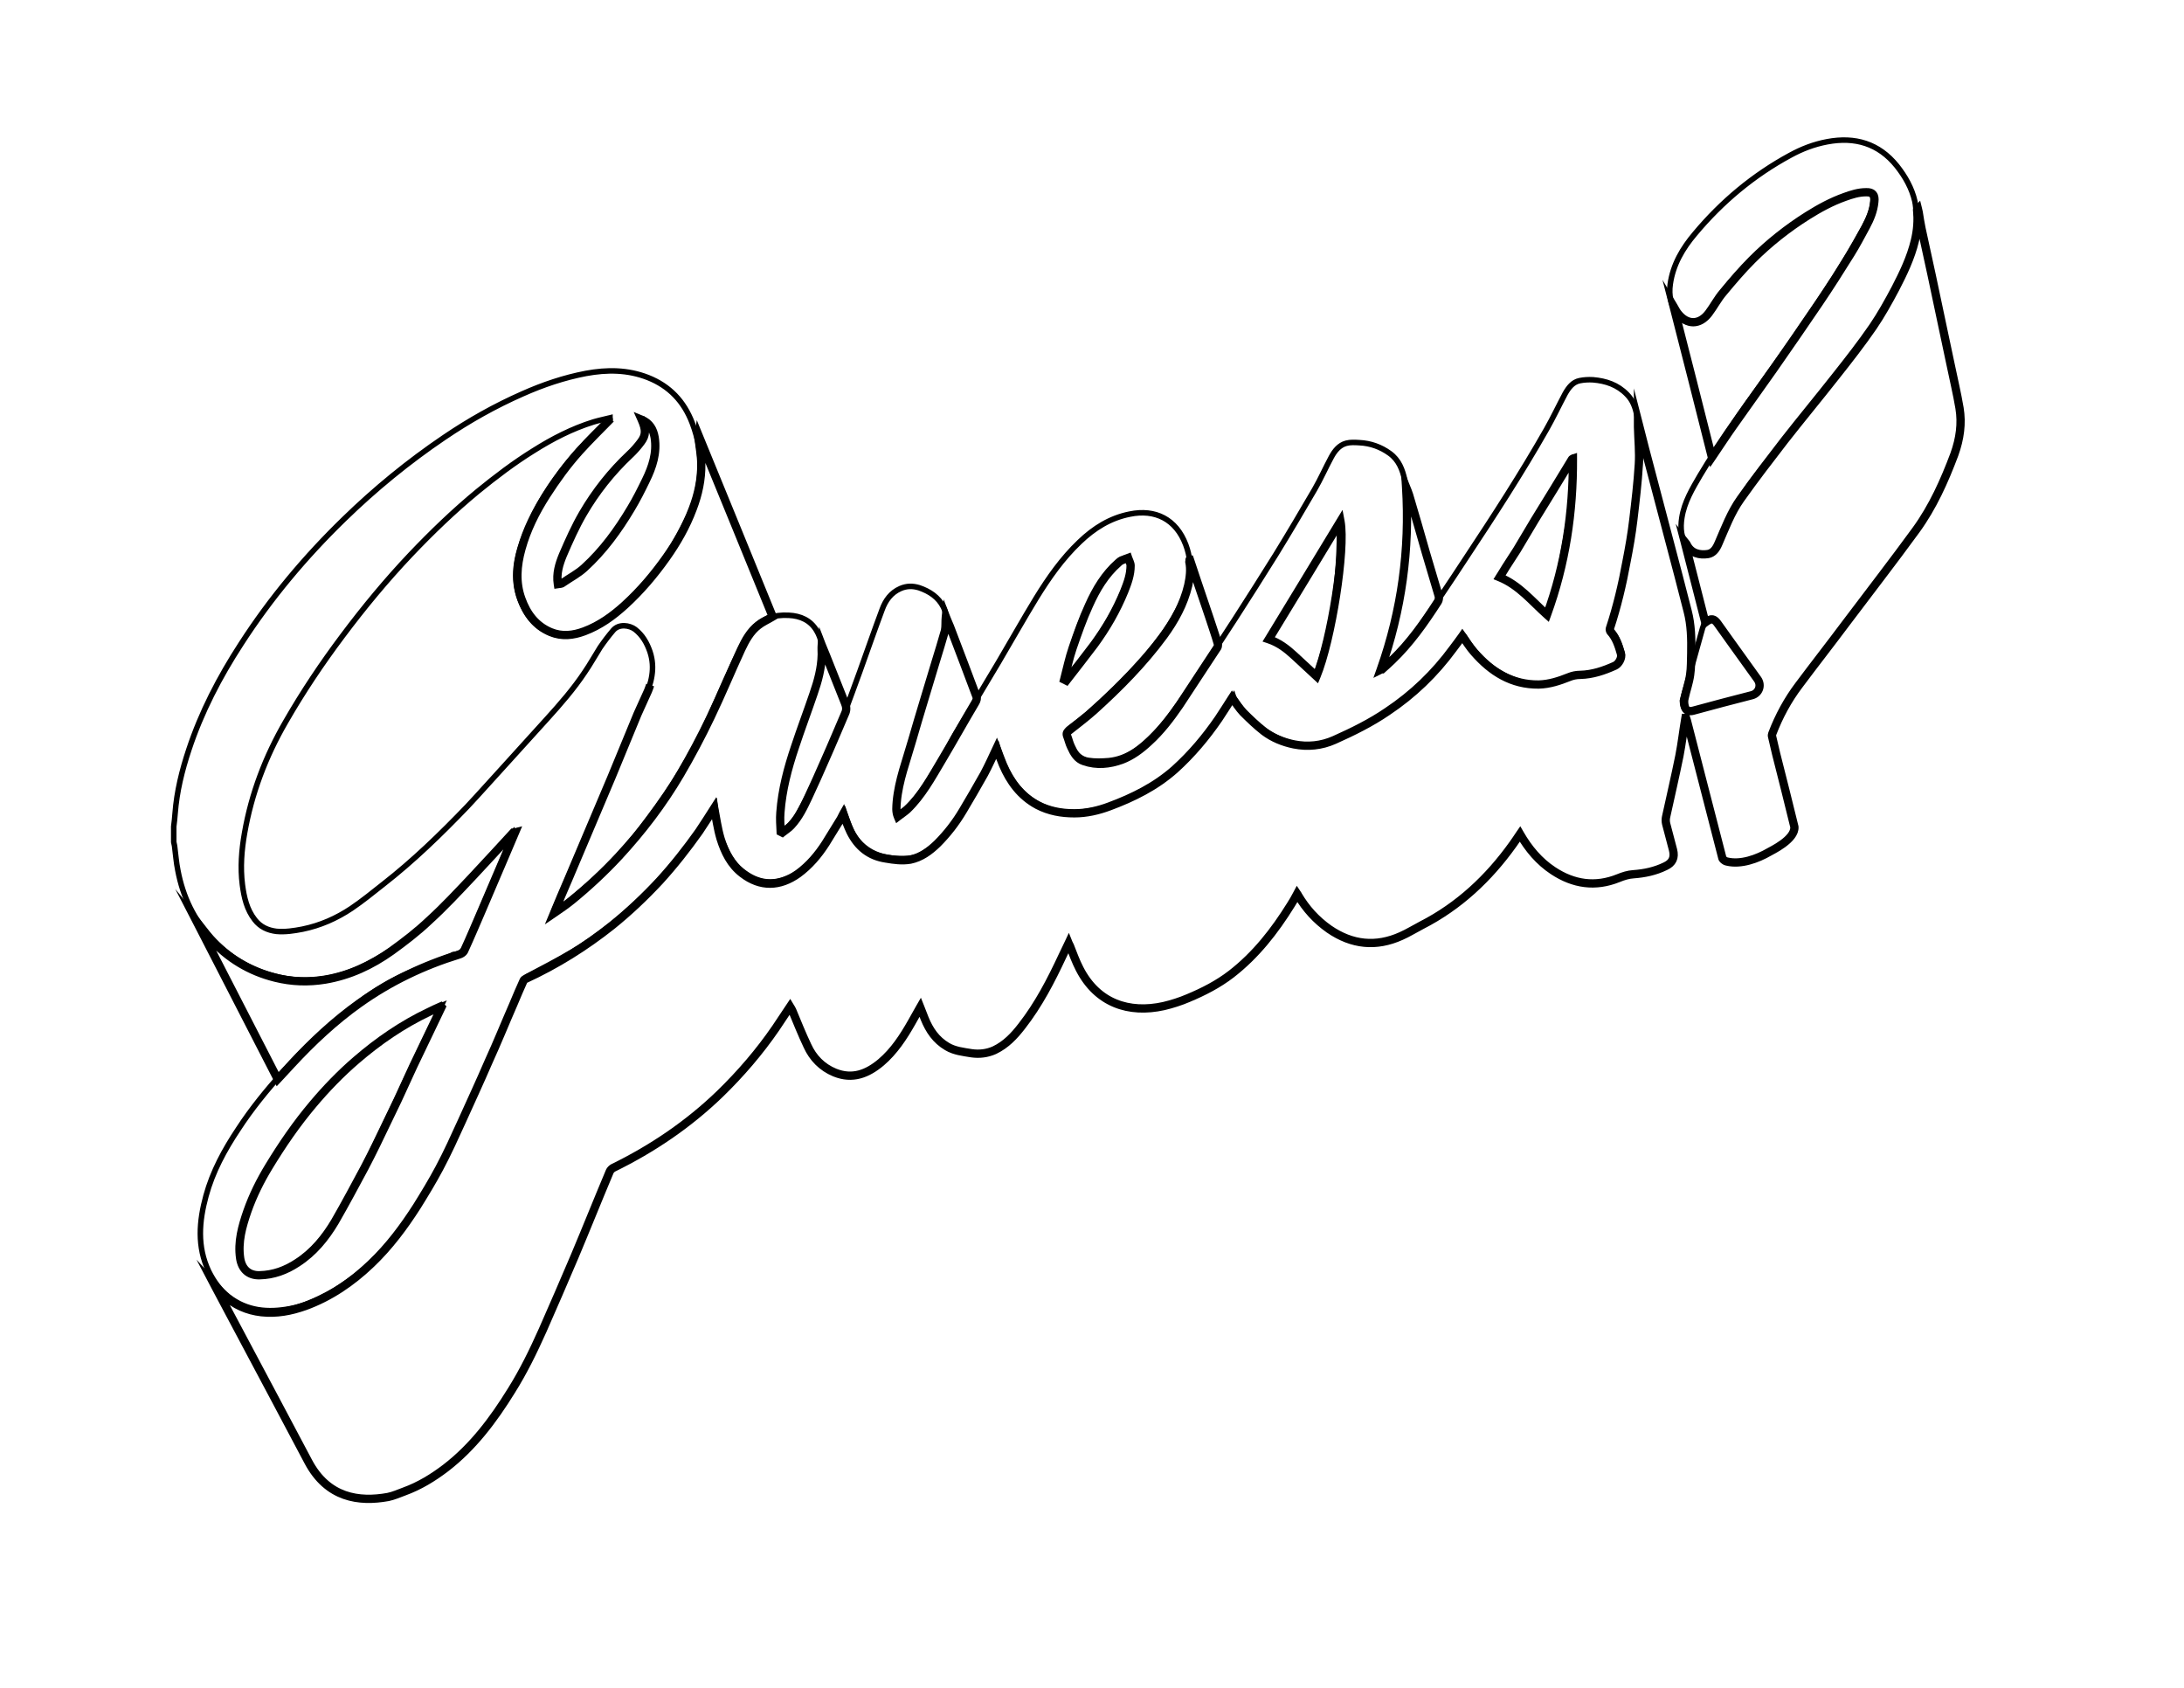 <?xml version="1.0" encoding="utf-8"?>
<!-- Generator: Adobe Illustrator 19.1.0, SVG Export Plug-In . SVG Version: 6.00 Build 0)  -->
<!DOCTYPE svg PUBLIC "-//W3C//DTD SVG 1.1//EN" "http://www.w3.org/Graphics/SVG/1.1/DTD/svg11.dtd">
<svg version="1.1" xmlns="http://www.w3.org/2000/svg" xmlns:xlink="http://www.w3.org/1999/xlink" x="0px" y="0px"
	 viewBox="0 0 792 612" style="enable-background:new 0 0 792 612;" xml:space="preserve">
<style type="text/css">
	.st0{fill:none;stroke:#000000;stroke-width:3;stroke-miterlimit:10;}
	.st1{fill-rule:evenodd;clip-rule:evenodd;fill:none;stroke:#000000;stroke-width:3;stroke-miterlimit:10;}
	.st2{fill-rule:evenodd;clip-rule:evenodd;fill:none;stroke:#000000;stroke-width:2;stroke-miterlimit:10;}

.st0  {
  stroke-dasharray: 2500;
  stroke-dashoffset: 10;
	-webkit-animation: draw 5s linear forwards;
	-o-animation: draw 5s linear forwards:
	-moz-animation: draw 5s linear forwards;
	animation: draw 5s linear forwards;
}

.st1  {
  stroke-dasharray: 500;
  stroke-dashoffset: 10;
	-webkit-animation: draw 5s linear forwards;
	-o-animation: draw 5s linear forwards:
	-moz-animation: draw 5s linear forwards;
	animation: draw 5s linear forwards;
}

.st2  {
  stroke-dasharray: 25000;
  stroke-dashoffset: 10;
	-webkit-animation: draw 5s linear forwards;
	-o-animation: draw 5s linear forwards:
	-moz-animation: draw 5s linear forwards;
	animation: draw 5s linear forwards;
}

@keyframes draw {
  from {
    stroke-dashoffset: 1000;}
  to {
    stroke-dashoffset: 0;}
}


</style>
<!--  animation: dash 10s linear alternate infinite; -->
<g id="GLITTER">
	<g>
		<path class="st0" d="M710.6,148c-0.9-5.4-2.2-10.7-3.3-16.1c-1.3-6.1-2.6-12.3-3.9-18.4c-1-4.6-1.9-9.1-2.9-13.7
			c-1.2-5.7-2.5-11.3-3.7-17c-0.4-1.9-0.7-3.9-1-5.8c-0.1-0.4-0.2-0.9-0.3-1.3c-0.2,0.2-0.3,0.3-0.3,0.4c0.4,3.8,0.1,7.5-0.8,11.2
			c-1.5,6.2-4.2,11.8-7.1,17.4c-2.5,4.7-5.1,9.4-8.1,13.8c-4.2,6.1-8.8,12-13.4,17.8c-6.2,7.9-12.6,15.6-18.7,23.4
			c-5.4,7-10.8,14-15.9,21.2c-3.5,4.9-5.6,10.6-8,16.1c-0.8,1.9-1.9,3.6-3.9,3.9c-2.8,0.4-6.1-0.1-7.7-3.6c-0.1-0.2-0.3-0.4-0.7-0.9
			c2.6,10,5,19.6,7.5,29.3c2.2-1.7,3.2-1.5,4.7,0.7c1.5,2.1,3,4.2,4.5,6.3c3.2,4.5,6.5,9,9.7,13.5c1.7,2.3,0.5,5.3-2.1,5.9
			c-7.1,1.8-14.2,3.7-21.2,5.6c-1.5,0.4-2.6,0-3-1.4c-0.3-1-0.4-2.2-0.1-3.2c0.6-2.8,1.6-5.5,2-8.4c0.4-2.6,0.3-5.2,0.4-7.8
			c0.1-5.2,0-10.3-1.3-15.3c-2.2-8.7-4.5-17.4-6.8-26.1c-2.9-11-5.8-22-8.7-33c-0.8-3.1-1.6-6.3-2.5-9.8c0,1,0,1.5,0,2.1
			c0.1,4.6,0.6,9.1,0.3,13.6c-0.4,6.7-1.2,13.4-2,20.1c-0.6,5.1-1.5,10.2-2.5,15.3c-1.5,8.2-3.4,16.2-6,24.1c-0.1,0.3,0,0.8,0.2,1.1
			c2.1,2.3,3,5.2,3.8,8c0.5,1.5-0.8,3.8-2.2,4.4c-4,1.8-8.1,3.2-12.6,3.3c-1.4,0-2.8,0.3-4,0.8c-3.5,1.4-7.1,2.6-11,2.7
			c-9.8,0.1-17.2-4.6-23.4-11.7c-1.6-1.8-2.9-3.9-4.3-5.9c-1.1,1.6-2.3,3.1-3.4,4.6c-6.6,9-14.5,16.6-23.8,22.8
			c-6,4.1-12.5,7.3-19.2,10.3c-4.7,2.1-9.7,2.6-14.7,1.6c-3.9-0.8-7.6-2.3-10.8-4.7c-2.7-2.1-5.2-4.5-7.6-6.9
			c-1.5-1.6-2.7-3.5-4-5.3c-1.7,2.6-3.2,5.1-4.9,7.6c-4.6,6.7-9.8,12.9-15.9,18.4c-7,6.2-15.1,10.2-23.7,13.4
			c-4,1.5-8.3,2.5-12.7,2.5c-4.7,0-9.2-0.8-13.4-3c-6.1-3.3-9.9-8.5-12.5-14.6c-0.8-1.9-1.5-3.9-2.3-6c-1.5,3.2-2.9,6.3-4.5,9.3
			c-2.5,4.5-5.1,8.9-7.7,13.3c-2.6,4.4-5.7,8.4-9.3,12c-2.8,2.7-5.9,5-9.8,5.8c-3,0.5-5.9,0.1-8.8-0.4c-6.1-0.9-10.2-4.3-12.9-9.7
			c-1-2.1-1.8-4.3-2.6-6.5c-0.4,0.7-0.7,1.5-1.1,2.1c-1.8,2.9-3.5,5.7-5.3,8.6c-2.7,4.2-5.9,8-10,11c-6.6,4.7-13.6,5-20.2-0.1
			c-4.2-3.2-6.4-7.8-7.9-12.6c-1.1-3.7-1.6-7.5-2.3-11.1c-1.8,2.8-3.6,5.7-5.5,8.5c-4.4,6.2-9.1,12.2-14.3,17.9
			c-5.4,5.8-11.1,11.2-17.3,16.2c-9.7,7.7-20.1,14.2-31.4,19.4c-0.3,0.1-0.6,0.4-0.7,0.7c-1.2,2.7-2.4,5.4-3.5,8.1
			c-3.1,7.1-6,14.3-9.2,21.3c-3.1,7.2-6.4,14.3-9.6,21.4c-2.6,5.7-5.2,11.5-8.2,17.1c-2.5,4.7-5.3,9.3-8.1,13.8
			c-4.8,7.5-10.1,14.6-16.6,20.8c-7,6.7-14.9,12.1-24,15.4c-5.1,1.8-10.3,2.8-15.8,2.2c-5.2-0.6-9.8-2.6-13.6-6.2
			c-1.1-1-2.1-2.2-3.4-3.6c3.2,6.1,6.3,11.8,9.3,17.5c8.2,15.5,16.5,30.9,24.7,46.5c7,13.2,18.4,14.7,28.9,12.8c2-0.4,4-1.3,5.9-2
			c5.5-2,10.4-5,15-8.5c9.9-7.6,17.3-17.5,23.8-28c4.4-7,8-14.4,11.4-22c3.9-8.9,7.8-17.8,11.6-26.8c4.3-10.2,8.4-20.5,12.7-30.7
			c0.2-0.5,0.7-1,1.2-1.3c14.3-7,27.3-15.8,38.8-26.9c7.5-7.3,14.3-15.2,20.2-23.8c1.7-2.5,3.4-5.1,5.2-7.8c0.3,0.5,0.6,0.9,0.8,1.4
			c1.8,4.3,3.5,8.6,5.5,12.8c2,4.4,5.3,7.8,9.9,9.7c6.4,2.6,11.8,0.5,16.8-3.7c4.7-4,8.1-9.2,11.1-14.5c1-1.8,2-3.6,3.1-5.5
			c0.6,1.5,1.1,2.8,1.6,4.1c1.7,4.2,4.1,7.8,8.2,10.2c2.7,1.6,5.8,1.9,8.8,2.4c2.8,0.4,5.6,0.1,8.3-1.1c4.2-2,7.2-5.2,9.9-8.7
			c6.1-7.8,10.6-16.5,14.8-25.5c0.7-1.5,1.4-2.9,2.2-4.6c0.2,0.5,0.4,0.7,0.5,1c1.1,2.8,2.1,5.6,3.5,8.3
			c6.4,12.5,17.9,16.3,30.5,13.5c3-0.7,6.1-1.7,8.9-2.9c5.5-2.3,10.8-5,15.6-8.7c8.9-6.9,15.7-15.6,21.6-25.1c0.8-1.2,1.5-2.5,2.3-4
			c0.2,0.3,0.3,0.4,0.3,0.5c2.9,4.9,6.6,9,11.3,12.3c8.3,5.7,17,6.6,26.1,2.5c2.5-1.1,4.9-2.6,7.4-3.9c13.5-6.9,24.3-17,33.1-29.3
			c0.9-1.2,1.7-2.5,2.6-3.8c3.1,5.4,7,10,12,13.3c7.4,4.9,15.3,6.1,23.7,2.7c1.7-0.7,3.6-1.3,5.4-1.4c4.1-0.3,7.9-1.1,11.6-2.9
			c2.6-1.2,3.5-3.1,2.8-5.9c-0.8-3.2-1.7-6.3-2.5-9.5c-0.2-0.8-0.2-1.8,0-2.6c1.6-7.3,3.3-14.6,4.8-22c0.9-4.6,1.4-9.2,2.2-13.8
			c0.1,0,0.1,0,0.2,0c0.1,0.3,0.2,0.6,0.3,0.9c4.3,16.7,8.6,33.3,12.9,50c0,0.1,0.6,1,1.7,1.2c5,1.2,11-1,15.3-3.5
			c0.6-0.4,9.5-4.5,9.1-9.1c-2-8.2-4.5-18.2-6.6-26.4c-0.5-2.1-1-4.3-1.5-6.4c-0.1-0.3,0-0.7,0.1-1c2.4-6.3,5.6-12.2,9.6-17.5
			c5.6-7.5,11.4-14.9,17-22.4c8.5-11.3,17.2-22.5,25.5-33.9c6.1-8.4,10.3-17.8,13.9-27.4C710.8,159,711.5,153.5,710.6,148z"/>
		<path class="st1" d="M221.5,151.8c-3.8,3.9-7.8,7.8-11.4,11.8c-4.5,5-8.4,10.4-12,16c-3.9,6.1-7.1,12.5-9,19.4
			c-1.7,6.1-2.2,12.2,0,18.2c1.9,5.3,5.1,9.7,10.6,12c4.1,1.7,8.2,1.2,12.2-0.3c5.6-2.1,10.3-5.5,14.7-9.5c5.7-5.2,10.6-11,15-17.2
			c3.9-5.5,7.2-11.3,9.6-17.7c2-5.2,3.2-10.7,3.1-16.3c0-3-0.6-5.9-0.9-8.9c-0.1-0.5-0.2-0.9-0.1-1.5c9,22,18,43.9,26.9,65.8
			c-1.8,1.1-3.7,1.9-5.2,3.1c-2.9,2.2-4.7,5.5-6.2,8.7c-3.8,8.2-7.2,16.5-11.1,24.6c-3.4,7.1-7.1,14.1-11.1,20.9
			c-6.3,10.7-13.8,20.5-22.2,29.6c-5.3,5.7-11,11-17,15.9c-2.1,1.7-4.3,3.2-6.5,4.7c1.7-4.1,3.4-8.2,5.2-12.3
			c5.2-12.4,10.5-24.7,15.7-37.1c3.2-7.6,6.2-15.2,9.4-22.8c1.2-2.8,2.6-5.6,3.8-8.4c1.5-3.7,2.3-7.5,1.5-11.5
			c-0.8-3.9-2.2-7.4-5.3-10.1c-2.5-2.2-6.6-3.1-9.5,0.6c-1.8,2.3-3.4,4.7-4.9,7.2c-3.1,5.3-6.5,10.4-10.6,15
			c-13.6,15.2-27.2,30.4-41,45.4c-4.5,4.9-9.4,9.6-14.5,13.9c-7.4,6.3-14.7,12.8-22.8,18.1c-6,4-12.5,6.6-19.5,8
			c-2.9,0.6-5.9,0.9-8.9,0.3c-4.2-0.7-6.9-3.1-8.7-6.8c-2.2-4.6-2.9-9.5-3.1-14.5c-0.2-8.8,1.4-17.3,3.8-25.7
			c2.1-7.4,4.8-14.7,8.4-21.5c3-5.8,6.3-11.4,9.8-16.9c3.4-5.4,6.9-10.7,10.7-15.8c3.9-5.5,8-10.9,12.3-16.2
			c5.2-6.3,10.4-12.5,16-18.4c6.4-6.7,13-13.2,19.9-19.3c6-5.3,12.6-10.1,19-15c5.9-4.4,12.3-8,19-11.1c4.3-2,8.8-3.8,13.5-4.8
			C220.4,151.7,221.1,151.8,221.5,151.8z"/>
		<path class="st1" d="M160.1,365.2c-1.1,2.3-2.2,4.6-3.3,6.9c-2.3,4.8-4.6,9.6-6.9,14.4c-1.9,4.1-3.8,8.3-5.7,12.4
			c-2.6,5.4-5.2,10.8-7.8,16.2c-1.4,2.8-2.7,5.5-4.2,8.3c-3.5,6.5-7,13.1-10.7,19.5c-3.5,5.9-7.8,11.2-13.7,15
			c-4.1,2.7-8.6,4.4-13.7,4.5c-4,0.1-6.4-2.3-7-6.1c-0.9-6,0.7-11.6,2.6-17.1c2-5.7,4.7-11.1,7.8-16.2c4.8-7.9,10-15.5,16-22.6
			c4.8-5.7,10-11.1,15.7-16c8-6.9,16.7-12.9,26.4-17.5c1.4-0.7,2.9-1.4,4.3-2C160,365,160,365.1,160.1,365.2z"/>
		<path class="st1" d="M620.8,165.8c-4.6-18.3-9.2-36.4-13.9-54.7c0.6,1,1,1.9,1.6,2.6c3.3,4.2,7.8,4.2,11.1-0.1
			c1.9-2.5,3.3-5.3,5.3-7.6c3.4-4.1,6.8-8.1,10.5-11.8c6.1-6.1,12.8-11.4,20.1-16c4.3-2.7,8.7-5.1,13.5-6.8c2.5-0.9,5-1.7,7.7-1.7
			c2.4-0.1,3.3,1,3,3.5c-0.3,3.2-1.5,6.1-3,8.9c-1.8,3.3-3.5,6.6-5.5,9.8c-3.8,6.1-7.6,12.1-11.6,18c-5.5,8.1-11,16.1-16.6,24.1
			c-4.8,6.8-9.6,13.5-14.4,20.3C626.1,157.8,623.6,161.7,620.8,165.8z"/>
		<path class="st1" d="M186.8,301.8c-1.4,3.3-2.7,6.4-4,9.4c-2.6,6.2-5.3,12.3-7.9,18.5c-2.2,5.1-4.3,10.1-6.6,15.1
			c-0.3,0.6-1.1,1.1-1.8,1.3c-13,4-25.1,9.8-36.2,17.7c-9,6.4-17.1,14-24.6,22.1c-1.6,1.7-3.2,3.5-5,5.4
			c-9.7-18.9-19.4-37.8-29.3-57c1.8,2.2,3.2,4.2,4.8,6c6.4,7.1,14.3,11.9,23.6,14.2c6,1.5,12,1.7,18.1,0.7
			c8.9-1.5,16.8-5.2,24.1-10.4c4.7-3.4,9.4-7,13.6-11c5.5-5,10.6-10.5,15.7-15.9c5-5.3,9.9-10.7,14.8-16
			C186.3,301.9,186.4,301.9,186.8,301.8z"/>
		<path class="st1" d="M431.5,202.9c0.9,2.6,1.7,5.2,2.6,7.8c1.5,4.4,3,8.8,4.5,13.3c1,3.1,2.1,6.2,3,9.3c0.1,0.4,0.1,1-0.1,1.4
			c-2.4,3.7-4.9,7.4-7.3,11.1c-2.2,3.3-4.3,6.6-6.5,9.9c-3.3,4.8-6.8,9.4-11.1,13.3c-2.9,2.7-6.1,5.1-9.8,6.5
			c-4.4,1.6-9.1,2.1-13.7,0.5c-2.5-0.8-3.7-3-4.7-5.2c-0.6-1.2-0.9-2.6-1.4-3.9c-0.4-1,0-1.5,0.7-2c3-2.4,6.1-4.7,9-7.3
			c9.2-8.3,17.9-17.1,25.2-27c4.1-5.6,7.4-11.6,9-18.4c0.6-2.8,1-5.7,0.4-8.5c0-0.1,0.1-0.3,0.1-0.5
			C431.3,202.9,431.4,202.9,431.5,202.9z"/>
		<path class="st1" d="M343,223.6c0.5,1.3,1,2.4,1.5,3.6c1.7,4.5,3.4,8.9,5.1,13.4c1.5,3.9,2.9,7.8,4.4,11.7
			c0.4,0.9,0.2,1.6-0.4,2.6c-4.1,6.9-8,13.9-12.1,20.8c-3.7,6.2-7.2,12.7-12.5,17.8c-1,0.9-2.1,1.6-3.4,2.6
			c-0.8-1.9-0.5-3.7-0.4-5.4c0.7-7.7,3.5-14.9,5.6-22.3c2.7-9.4,5.6-18.7,8.4-28.1c1.2-3.9,2.4-7.8,3.5-11.7
			C343,227.1,342.8,225.4,343,223.6z"/>
		<path class="st1" d="M202.3,211.8c-0.6-3.9,0.5-7.3,1.8-10.5c2.2-5.1,4.5-10.3,7.3-15.1c4.6-7.9,10.3-15.1,17-21.4
			c1.5-1.4,2.8-2.9,4-4.5c1.9-2.5,1.9-4.5,0.3-8.1c2.9,1.2,4.2,3.5,4.7,6.4c0.9,5.6-0.8,10.7-3.2,15.6c-1.7,3.5-3.4,6.9-5.4,10.2
			c-4.7,7.9-10.1,15.3-16.9,21.5c-2.3,2.1-5.2,3.6-7.8,5.4C203.7,211.7,203,211.7,202.3,211.8z"/>
		<path class="st1" d="M543.8,209.3c0.8-1.3,1.6-2.5,2.3-3.7c1.3-2.1,2.7-4.1,4-6.2c2.2-3.6,4.3-7.3,6.5-10.9
			c4.5-7.3,9-14.6,13.4-21.9c0.1-0.1,0.1-0.2,0.4-0.3c0.1,19.4-2.7,38.2-9.4,56.6C555.5,218,550.9,212.2,543.8,209.3z"/>
		<path class="st1" d="M486.1,189c1.9,10.1-3.3,43.2-8.7,56.2c-2.7-2.5-5.4-5-8.1-7.5c-2.7-2.5-5.6-4.7-9.2-5.9
			C468.8,217.6,477.4,203.3,486.1,189z"/>
		<path class="st1" d="M283.1,301.6c-0.1-2.3-0.3-4.7-0.1-7c0.6-8.2,2.7-16.1,5.3-23.8c2.1-6.4,4.5-12.7,6.7-19.2
			c1.6-4.6,2.9-9.3,3-14.3c0-1.1-0.1-2.2,0-3.4c0.5,1.3,1.1,2.6,1.6,3.9c2.3,5.7,4.5,11.4,6.8,17.1c0.5,1.2,0.7,2.4,0.1,3.7
			c-2.5,5.8-4.9,11.6-7.5,17.4c-1.9,4.4-3.9,8.8-5.9,13.1c-1.7,3.6-3.4,7.2-6.2,10.2c-0.9,1-2.1,1.7-3.2,2.6
			C283.5,301.8,283.3,301.7,283.1,301.6z"/>
		<path class="st1" d="M500.7,242.8c7.6-21.5,10.6-43.5,9.2-66.2c0.4,1,0.8,1.9,1.1,2.9c2.1,7,4.1,14,6.1,21
			c1.5,5.2,3.1,10.3,4.6,15.5c0.2,0.7,0.1,1.6-0.3,2.2c-4.9,7.6-10.1,15-16.7,21.3c-1.1,1.1-2.3,2.1-3.5,3.2
			C501.1,242.7,500.9,242.7,500.7,242.8z"/>
		<path class="st1" d="M385.9,246.4c1-3.8,1.8-7.7,3.1-11.5c1.8-5.2,3.6-10.4,5.9-15.4c2.6-5.8,5.8-11.2,10.7-15.5
			c0.3-0.3,0.7-0.6,1.1-0.8c0.8-0.3,1.6-0.6,2.4-0.9c0.3,0.9,0.9,1.9,0.9,2.8c0,3.3-1.1,6.3-2.3,9.3c-2.8,6.9-6.5,13.3-10.9,19.3
			c-3.3,4.4-6.7,8.7-10.1,13.1C386.3,246.6,386.1,246.5,385.9,246.4z"/>
	</g>
</g>
<g id="PLASTISOL">
	<g>
		<path class="st2" d="M63,299.7c0.2-1.6,0.4-3.2,0.5-4.8c0.6-7.9,2.5-15.6,5-23.1c4.5-13.6,11.1-26.3,18.9-38.3
			c10.7-16.6,23.3-31.6,37.4-45.3c11.2-10.9,23.3-20.8,36.3-29.6c9-6.1,18.4-11.4,28.4-15.8c7.4-3.3,15.1-5.9,23-7.4
			c7.6-1.4,15.1-1.4,22.5,1.5c7.8,3.1,13,8.6,16,16.4c2.3,6,3.3,12.1,2.8,18.4c-0.4,5.3-1.7,10.5-4,15.3c-2.3,4.7-4.6,9.3-7.5,13.6
			c-5.2,7.9-11.3,15.1-18.8,21.1c-3.2,2.6-6.9,4.8-10.6,6.7c-4.9,2.4-10.1,3-15.1,0.3c-3.1-1.6-5.4-4.1-7.2-7.1
			c-4.4-7.5-4.4-15.3-1.8-23.3c1.3-4.2,3.2-8.3,5.1-12.3c4.3-8.6,10-16.2,16.4-23.3c3.1-3.4,6.5-6.6,9.8-9.8c0.4-0.4,0.8-0.7,1.2-1
			c0-0.1-0.1-0.2-0.1-0.4c-2,0.5-4,0.9-6,1.5c-7.7,2.4-14.9,6.1-21.7,10.4c-7.1,4.4-13.8,9.5-20.3,14.8
			c-8.6,7.1-16.6,14.8-24.3,22.9c-8.8,9.3-17,19.2-24.7,29.5c-7.5,10-14.4,20.3-20.6,31.1c-7.3,12.6-12.4,26-14.9,40.3
			c-1.1,6.2-1.6,12.5-0.8,18.8c0.6,4.6,1.6,9,4.5,12.7c2,2.6,4.7,3.8,7.8,4.2c3.2,0.3,6.4-0.2,9.5-0.8c6.4-1.3,12.3-3.9,17.7-7.5
			c4-2.7,7.8-5.8,11.6-8.8c10.9-8.5,20.8-18.1,30.4-28.1c4.6-4.9,9.1-10,13.6-14.9c5.2-5.7,10.3-11.4,15.5-17.1
			c4.8-5.3,9.5-10.7,13.5-16.7c2-2.9,3.7-6,5.6-9c1.5-2.2,3.1-4.3,4.8-6.3c2.1-2.4,5.9-1.8,7.9-0.3c2.7,2.1,4.3,4.9,5.4,8.1
			c2,6,0.5,11.4-1.9,16.9c-2,4.4-3.8,8.8-5.7,13.2c-2.3,5.4-4.5,10.8-6.8,16.1c-2.6,6.1-5.3,12.2-7.9,18.3
			c-4.1,9.7-8.3,19.4-12.4,29.1c-0.1,0.3-0.3,0.6-0.2,1.1c1.7-1.3,3.4-2.5,5-3.8c3.4-2.8,6.8-5.6,10-8.6
			c5.8-5.4,11.4-11.2,16.2-17.6c4.3-5.7,8.6-11.5,12.5-17.6c3.6-5.7,7-11.6,10-17.6c4-8.2,7.5-16.8,11.4-25.1
			c1.9-4.1,3.7-8.3,6.6-12c3.5-4.5,8.2-5.9,13.6-5.6c4.2,0.2,7.8,1.8,10,5.5c1.8,3,2.3,6.4,2,9.9c-0.6,5.8-2.6,11.3-4.4,16.8
			c-2.7,8-5.5,16.1-7.9,24.2c-1.8,5.9-2.9,12-2.7,18.3c0,1,0.3,2.1,0.5,3.2c2.6-1.1,4.2-2.9,5.4-5c1.9-3.4,3.7-6.9,5.4-10.4
			c2-4.1,3.7-8.3,5.7-12.4c4.6-9.6,8-19.7,11.7-29.7c2.7-7.5,5.3-15,8.1-22.5c1.2-3.3,3.2-6.1,6.6-7.6c2.3-1,4.5-1,6.8-0.3
			c3.8,1.3,7,3.4,8.8,7c1.4,2.8,1.3,5.9,0.5,8.8c-1.9,6.6-4.1,13.2-6.1,19.8c-3.5,11.8-6.9,23.7-10.3,35.6c-1,3.5-1.3,7.2-0.9,11.2
			c1.1-0.7,2-1.3,2.9-2c3.3-2.8,5.9-6.4,8.2-10c2.2-3.6,4.4-7.2,6.5-10.8c1.3-2.2,2.3-4.4,3.6-6.6c5.2-8.6,10.4-17.2,15.5-25.8
			c4.6-7.8,9.1-15.8,13.8-23.5c4.5-7.3,9.4-14.3,15.7-20.3c5.2-5,11.1-8.7,18.2-10.1c9.2-1.9,16.8,1.8,20.3,11.1
			c3.2,8.5,1.1,16.3-2.9,23.8c-3.7,7.1-8.6,13.3-14,19.2c-5.9,6.5-12.2,12.6-18.8,18.4c-2,1.7-4.1,3.3-6.2,4.9
			c-0.9,0.6-1.4,1.3-1.1,2.4c1.1,4.2,3.1,8.8,7.6,9.5c2.5,0.4,5,0.3,7.5,0.1c7-0.7,12.1-5,16.7-9.8c3.2-3.3,6-7,8.6-10.7
			c3.5-4.9,6.8-10.1,10.1-15.1c3.5-5.2,6.9-10.5,10.3-15.7c5-7.8,10-15.6,14.9-23.5c4.8-7.8,9.4-15.6,14-23.5
			c2.2-3.8,4-7.9,6.1-11.8c1.2-2.2,2.8-4.3,5.4-5c1.5-0.4,3.2-0.3,4.8-0.2c4,0.2,7.7,1.5,11,3.9c3.3,2.4,4.6,5.9,5.4,9.6
			c1.4,6.6,1.3,13.2,0.9,19.8c-0.3,5-0.9,9.9-1.4,14.9c-0.9,8.4-2.6,16.6-5.1,24.6c-0.9,2.9-1.8,5.9-2.7,8.9
			c4.9-4.1,9.3-8.6,12.9-13.8c6-8.5,11.8-17.2,17.5-25.9c10.2-15.4,20.2-30.8,29.3-46.8c2.4-4.2,4.5-8.7,6.8-13
			c1.2-2.1,2.7-4.2,5.3-4.7c1.5-0.3,3.2-0.4,4.8-0.3c4.7,0.4,8.9,1.8,12.3,5.3c2.1,2.1,3,4.7,3.6,7.5c1.5,6.9,1.4,13.8,0.8,20.7
			c-0.7,7.7-1.9,15.3-2.9,22.9c-1.1,8.4-2.7,16.7-4.9,24.8c-0.8,3.1-1.8,6.2-2.7,9.3c2.3,2.3,3.4,5.4,4.3,8.5c0.5,1.7-1,3.8-2.6,4.6
			c-4.5,2-9.1,3.1-14,3.3c-1.6,0.1-3.1,0.9-4.6,1.5c-6.8,2.8-13.5,2.4-20.1-0.6c-6.8-3.1-11.9-8.2-15.8-14.6
			c-0.1-0.2-0.3-0.4-0.4-0.5c0,0-0.1,0-0.2-0.1c-1,1.3-1.8,2.8-2.9,4.1c-3.4,4-6.6,8.1-10.2,11.9c-5.2,5.3-10.9,10-17.3,13.7
			c-2.9,1.7-5.9,3.1-8.9,4.6c-1.8,0.9-3.4,2.1-5.2,2.9c-7.1,3.3-14.4,3.6-21.7,0.5c-7.1-3-12.4-8.1-16.6-14.5
			c-0.2-0.3-0.3-0.6-0.4-0.9c-1,1.6-2,3.1-3,4.6c-3.9,6.2-8.4,12-13.6,17.3c-3.4,3.4-6.9,6.7-11,9.2c-4,2.3-8.1,4.5-12.2,6.4
			c-3.2,1.5-6.6,2.7-10.1,3.5c-7.7,1.6-15.2,1.5-22.2-2.8c-3-1.8-5.5-4.3-7.5-7.1c-2.7-3.8-4.5-8-5.9-12.7c-0.5,0.9-0.9,1.6-1.2,2.3
			c-1.6,3.1-3.1,6.2-4.7,9.3c-1.4,2.7-2.9,5.5-4.5,8.1c-3.3,5.3-6.6,10.6-11.3,14.8c-2,1.8-4.3,3.5-6.8,4.7
			c-1.6,0.8-3.6,1.1-5.4,1.1c-4.1,0.1-8.2-0.4-11.9-2.4c-3.8-2.1-6.4-5.3-8-9.3c-0.6-1.6-1.2-3.3-1.8-5.1c-0.5,0.8-1,1.6-1.4,2.4
			c-2.6,5.1-5.8,9.8-9.6,14.2c-2.9,3.4-6.3,6.2-10.6,7.7c-5.8,2.1-10.9,0.7-15.6-3.1c-3.5-2.8-5.4-6.7-7.1-10.7
			c-1.7-4.1-2.1-8.4-2.6-12.9c-1.1,1.7-2.1,3.2-3.1,4.8c-4.5,7-9.5,13.6-15,19.8c-4.9,5.6-10.2,10.7-15.8,15.5
			c-5.6,4.7-11.4,9.1-17.7,12.8c-5.4,3.2-11,6.1-16.5,9c-1.3,0.7-1.5,1.9-2,3c-3.4,7.9-6.8,15.8-10.3,23.7
			c-2.7,6.3-5.4,12.5-8.2,18.7c-2.5,5.6-4.9,11.2-7.7,16.6c-3.3,6.5-6.7,12.9-10.4,19c-3.9,6.4-8.4,12.4-13.4,18
			c-5.9,6.5-12.5,12-20.2,16.2c-4.4,2.3-8.9,4.4-13.8,5.3c-8,1.5-15.6,0.9-22.3-4.3c-3.2-2.5-5.4-5.6-7.2-9.2
			c-4.3-9-3.5-18.2-1-27.4c2.4-8.8,6.7-16.7,11.7-24.2c4.8-7.4,10.4-14.2,16.2-20.7c4.1-4.6,8.4-9,12.9-13.1
			c4.7-4.3,9.7-8.5,14.8-12.3c5.7-4.3,11.9-8,18.5-10.8c4.9-2.1,9.9-4,14.9-6c0.2-0.1,0.5-0.4,0.7-0.4c4-0.2,4.6-3.5,5.8-6.3
			c3.5-8.1,7-16.3,10.5-24.5c1.8-4.3,3.6-8.6,5.4-12.9c0.1-0.2,0.1-0.4,0-0.7c-1.4,1.5-2.8,3.1-4.3,4.6c-8.4,9-16.5,18.3-25.6,26.6
			c-6.2,5.7-12.7,11-20.1,15.1c-5.1,2.9-10.4,5.2-16.1,6.4c-7.2,1.5-14.4,1.3-21.5-0.8c-8.3-2.4-15.5-6.7-21.5-13
			c-6.7-7-10.7-15.5-12.5-25c-0.6-2.9-0.8-5.9-1.2-8.9c-0.1-0.5-0.2-0.9-0.3-1.4C63,303.9,63,301.8,63,299.7z M160,364.7
			c-0.9,0.4-1.5,0.8-2.2,1.1c-6.8,2.8-12.9,6.6-18.9,10.8c-8.4,5.9-16,12.9-22.8,20.6c-6.1,6.8-11.5,14.1-16.3,21.8
			c-4.5,7.2-8.5,14.5-11,22.6c-1.4,4.7-2.5,9.4-1.8,14.4c0.6,4,2.8,5.9,6.7,6.1c5.4,0.2,10.2-1.9,14.5-4.8
			c6.5-4.4,11-10.7,14.8-17.4c2.3-4.1,4.5-8.3,6.7-12.5c1.9-3.5,3.8-7.1,5.5-10.7c2.3-4.7,4.6-9.4,6.8-14.1c1.9-4,3.8-8,5.6-12
			c2.1-4.4,4.2-8.9,6.3-13.3C156,373.1,158,369,160,364.7z M233.5,152.3c-0.1,0.1-0.2,0.2-0.4,0.3c0.1,0.3,0.1,0.7,0.3,1
			c1.1,2.5,0.4,4.6-1.1,6.6c-1.1,1.4-2.2,2.8-3.5,4.1c-6.1,6-11.6,12.7-16.2,19.9c-4.1,6.4-7.4,13.1-9.6,20.4
			c-0.7,2.2-1.1,4.4-0.7,6.9c0.8-0.2,1.5-0.3,2.2-0.6c3.8-1.7,6.9-4.5,9.7-7.5c6-6.1,11-13,15.2-20.5c3.5-6,7.3-12,8-19.1
			c0.3-3.1,0.3-6.2-1.5-9C235.3,154,234.3,153.2,233.5,152.3z M543.8,209.2c6.9,2.7,11.4,8.5,16.8,13.3c4.5-5.8,12-50.3,9.4-55.7
			C561.2,180.8,552.5,195,543.8,209.2z M485.7,189.3c-8.6,14.1-17.1,28.2-25.7,42.3c7,2.7,11.6,8.5,17.2,13.4
			C483.5,226.9,486.1,208.4,485.7,189.3z M385.9,246.1c0.1,0.1,0.2,0.1,0.3,0.2c0.9-1.1,1.8-2.1,2.8-3.2c4.8-5.5,9-11.4,12.8-17.6
			c2-3.4,3.7-6.9,5.3-10.5c1.4-3.4,2.8-6.9,2.6-10.7c-0.1-2.2-1-2.8-2.7-1.4c-1.9,1.5-3.8,3.1-5.2,5
			C393.2,219.3,388.9,232.4,385.9,246.1z"/>
		<path class="st2" d="M695.4,79.7c-0.1,1.3-0.3,2.6-0.4,3.8c-0.7,5.1-2.4,9.8-4.6,14.4c-2.4,4.8-4.5,9.8-7.3,14.3
			c-3.6,5.8-7.5,11.4-11.7,16.8c-6.1,8-12.4,15.8-18.7,23.6c-5.1,6.4-10.3,12.8-15.4,19.3c-6,7.7-11,16.1-14.4,25.3
			c-0.7,1.9-2.1,3.4-4,3.6c-2.6,0.3-5.2-0.1-7-2.5c-2.3-3.2-2.6-6.8-2-10.6c0.9-5.7,3.8-10.5,6.6-15.3c3.6-6,7.4-11.9,11.3-17.7
			c3.6-5.5,7.5-10.8,11.3-16.1c3.2-4.6,6.6-9.1,9.8-13.7c2.6-3.8,5.2-7.6,7.8-11.4c2.9-4.3,5.7-8.5,8.5-12.8
			c1.7-2.6,3.2-5.3,4.8-7.9c2-3.4,4-6.9,5.9-10.3c1.6-3,3-6.1,3.3-9.5c0.2-2.4-0.4-3.3-2.8-3.3c-4,0-7.6,1.4-11.2,3.1
			c-12.9,5.9-23.6,14.7-33.4,24.8c-4.5,4.6-8.4,9.5-11.8,15c-0.9,1.5-2.5,2.9-4.1,3.8c-2.5,1.4-5.7,0.3-7.5-2.1
			c-2.5-3.4-3.3-7.2-2.7-11.3c1-7.1,4.5-13,9-18.3c9.7-11.6,21.2-21.2,34.5-28.4c4.2-2.3,8.6-4,13.4-4.9c10.1-1.9,18.7,0.6,25.3,8.8
			c3,3.8,5.4,8,6.5,12.8c0.3,1.5,0.4,3,0.5,4.5c0,0.3,0.2,0.6,0.2,0.8C695.4,78.8,695.4,79.2,695.4,79.7z"/>
		<path class="st2" d="M610.1,254.1c0.4-1.6,1-3.8,1.6-5.9c1.9-6.8,3.8-13.6,5.7-20.4c0.3-0.9,0.6-1.9,1.2-2.6
			c1-1.3,2.8-1.1,3.8,0.2c5,6.9,10,13.8,14.9,20.8c1.8,2.5,0.1,5.4-2.1,6c-7,1.8-14,3.7-21,5.6C611.7,258.5,610.2,257.3,610.1,254.1
			z"/>
	</g>
</g>
</svg>
